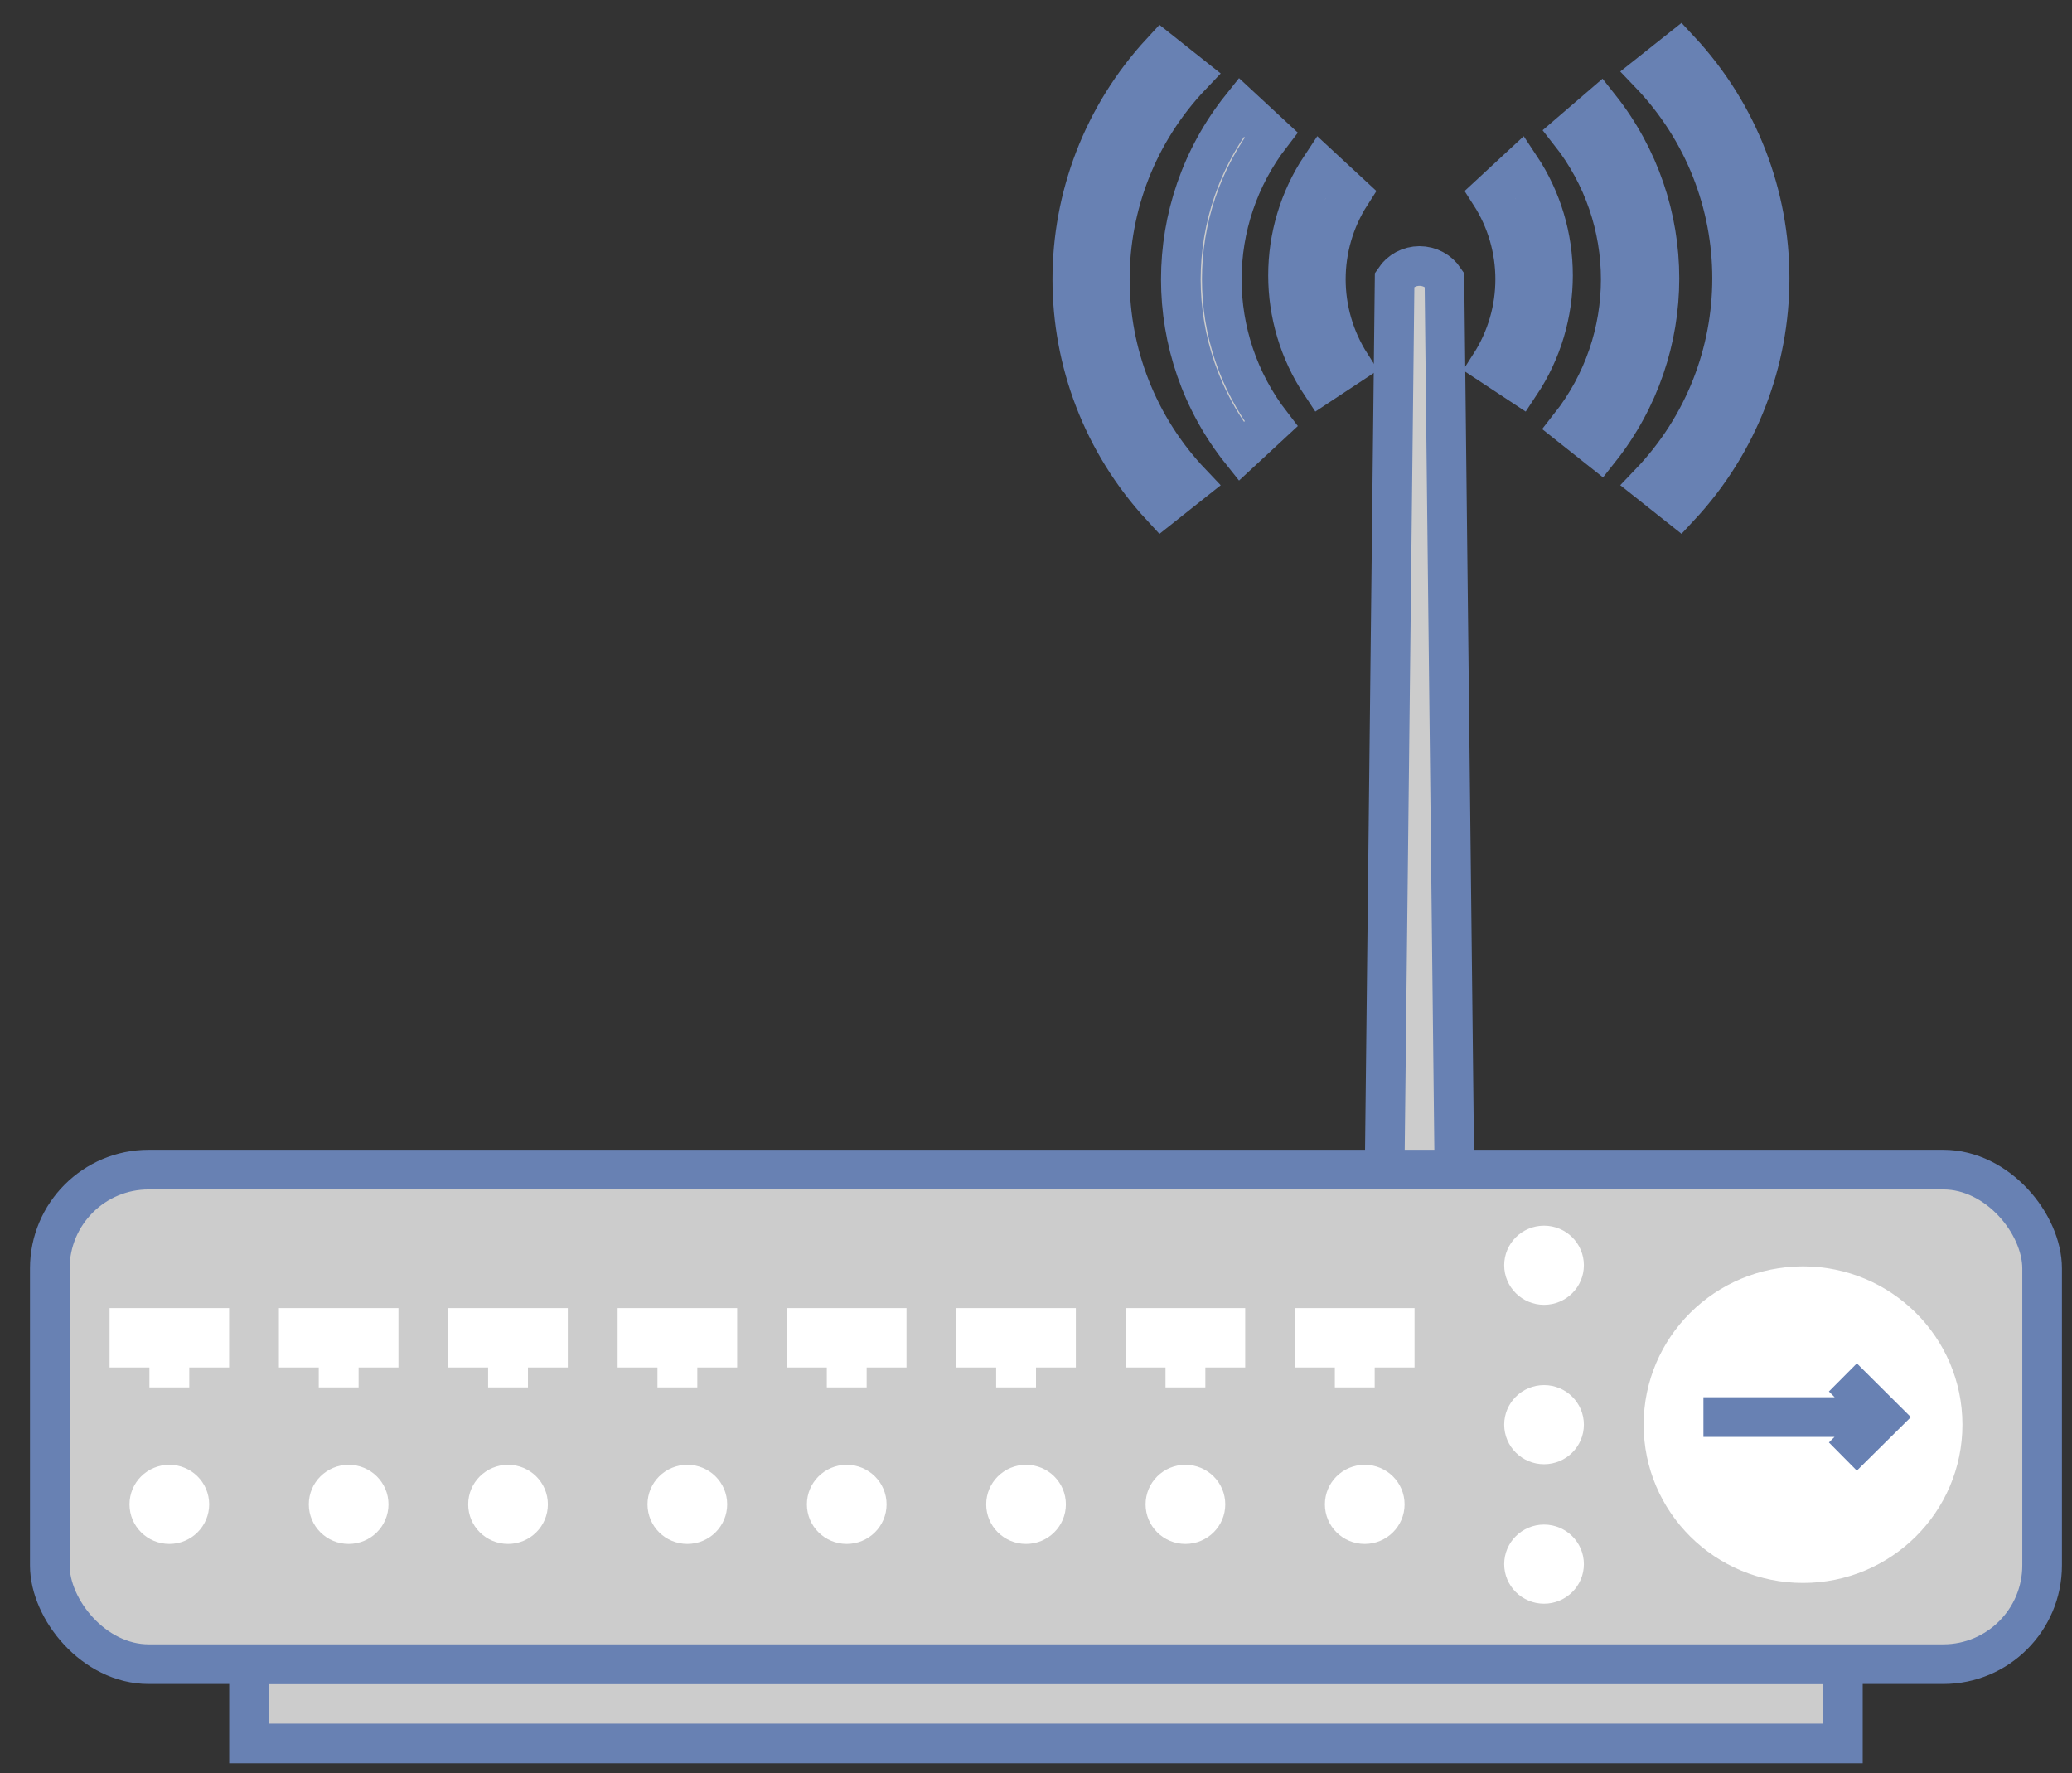 <!DOCTYPE svg PUBLIC "-//W3C//DTD SVG 1.1//EN" "http://www.w3.org/Graphics/SVG/1.1/DTD/svg11.dtd">
<svg xmlns="http://www.w3.org/2000/svg" xmlns:xlink="http://www.w3.org/1999/xlink" width="104px" height="89px" version="1.1" content="%3CmxGraphModel%20dx%3D%221434%22%20dy%3D%22769%22%20grid%3D%221%22%20gridSize%3D%2210%22%20guides%3D%221%22%20tooltips%3D%221%22%20connect%3D%221%22%20arrows%3D%221%22%20fold%3D%221%22%20page%3D%221%22%20pageScale%3D%221%22%20pageWidth%3D%221169%22%20pageHeight%3D%22826%22%20background%3D%22%23ffffff%22%20math%3D%220%22%3E%3Croot%3E%3CmxCell%20id%3D%220%22%2F%3E%3CmxCell%20id%3D%221%22%20parent%3D%220%22%2F%3E%3CmxCell%20id%3D%222%22%20value%3D%22%22%20style%3D%22fontColor%3D%230066CC%3BverticalAlign%3Dtop%3BverticalLabelPosition%3Dbottom%3BlabelPosition%3Dcenter%3Balign%3Dcenter%3Bhtml%3D1%3BfillColor%3D%23CCCCCC%3BstrokeColor%3D%236881B3%3BgradientColor%3Dnone%3BgradientDirection%3Dnorth%3BstrokeWidth%3D2%3Bshape%3Dmxgraph.networks.wireless_hub%3B%22%20vertex%3D%221%22%20parent%3D%221%22%3E%3CmxGeometry%20x%3D%22354%22%20y%3D%2240%22%20width%3D%22100%22%20height%3D%2285%22%20as%3D%22geometry%22%2F%3E%3C%2FmxCell%3E%3C%2Froot%3E%3C%2FmxGraphModel%3E"><rect width="100%" height="100%" fill="#333333" stroke="none"/><defs/><g transform="translate(0.5,0.5)"><rect x="2" y="58.2" width="100" height="24.82" rx="4.96" ry="4.96" fill="#cccccc" stroke="#6881b3" stroke-width="1.99" pointer-events="none"/><rect x="12" y="83.03" width="80" height="3.97" fill="#cccccc" stroke="#6881b3" stroke-width="1.99" pointer-events="none"/><path d="M 69 58.2 L 69.5 13.52 C 69.78 13.1 70.25 12.85 70.75 12.85 C 71.25 12.85 71.72 13.1 72 13.52 L 72.5 58.2 Z" fill="#cccccc" stroke="#6881b3" stroke-width="1.99" stroke-miterlimit="10" pointer-events="none"/><ellipse cx="90" cy="71" rx="8" ry="7.944" fill="#ffffff" stroke="none" pointer-events="none"/><ellipse cx="77" cy="63" rx="2" ry="1.986" fill="#ffffff" stroke="none" pointer-events="none"/><ellipse cx="77" cy="78" rx="2" ry="1.986" fill="#ffffff" stroke="none" pointer-events="none"/><ellipse cx="77" cy="71" rx="2" ry="1.986" fill="#ffffff" stroke="none" pointer-events="none"/><ellipse cx="68" cy="75" rx="2" ry="1.986" fill="#ffffff" stroke="none" pointer-events="none"/><ellipse cx="59" cy="75" rx="2" ry="1.986" fill="#ffffff" stroke="none" pointer-events="none"/><ellipse cx="51" cy="75" rx="2" ry="1.986" fill="#ffffff" stroke="none" pointer-events="none"/><ellipse cx="42" cy="75" rx="2" ry="1.986" fill="#ffffff" stroke="none" pointer-events="none"/><ellipse cx="34" cy="75" rx="2" ry="1.986" fill="#ffffff" stroke="none" pointer-events="none"/><ellipse cx="25" cy="75" rx="2" ry="1.986" fill="#ffffff" stroke="none" pointer-events="none"/><ellipse cx="17" cy="75" rx="2" ry="1.986" fill="#ffffff" stroke="none" pointer-events="none"/><ellipse cx="8" cy="75" rx="2" ry="1.986" fill="#ffffff" stroke="none" pointer-events="none"/><path d="M 5 65.15 L 11 65.15 L 11 68.13 L 9 68.13 L 9 69.13 L 7 69.13 L 7 68.13 L 5 68.13 Z M 13.5 65.15 L 19.5 65.15 L 19.5 68.13 L 17.5 68.13 L 17.5 69.13 L 15.5 69.13 L 15.5 68.13 L 13.5 68.13 Z M 22 65.15 L 28 65.15 L 28 68.13 L 26 68.13 L 26 69.13 L 24 69.13 L 24 68.13 L 22 68.13 Z M 30.5 65.15 L 36.5 65.15 L 36.5 68.13 L 34.5 68.13 L 34.5 69.13 L 32.5 69.13 L 32.5 68.13 L 30.5 68.13 Z M 39 65.15 L 45 65.15 L 45 68.13 L 43 68.13 L 43 69.13 L 41 69.13 L 41 68.13 L 39 68.13 Z M 47.5 65.15 L 53.5 65.15 L 53.5 68.13 L 51.5 68.13 L 51.5 69.13 L 49.5 69.13 L 49.5 68.13 L 47.5 68.13 Z M 56 65.15 L 62 65.15 L 62 68.13 L 60 68.13 L 60 69.13 L 58 69.13 L 58 68.13 L 56 68.13 Z M 64.5 65.15 L 70.5 65.15 L 70.5 68.13 L 68.5 68.13 L 68.5 69.13 L 66.5 69.13 L 66.5 68.13 L 64.5 68.13 Z" fill="#ffffff" stroke="none" pointer-events="none"/><rect x="2" y="2" width="0" height="0" fill="none" stroke="#6881b3" stroke-width="1.99" pointer-events="none"/><path d="M 92 68.63 L 94 70.62 L 92 72.6 M 85 70.62 L 94 70.62" fill="none" stroke="#6881b3" stroke-width="1.99" stroke-miterlimit="10" pointer-events="none"/><path d="M 75.8 7.86 C 78 11.17 78 15.47 75.8 18.78 L 74.3 17.79 C 75.97 15.18 75.97 11.85 74.3 9.25 Z M 79.8 4.88 C 83.79 9.92 83.79 17.02 79.8 22.06 L 78.3 20.87 C 81.7 16.55 81.7 10.49 78.3 6.17 Z M 83.8 2 C 89.83 8.47 89.83 18.47 83.8 24.94 L 82.3 23.75 C 87.82 17.99 87.82 8.95 82.3 3.19 Z M 65.8 7.86 C 63.6 11.17 63.6 15.47 65.8 18.78 L 67.3 17.79 C 65.63 15.18 65.63 11.85 67.3 9.25 Z M 61.8 4.88 C 57.76 9.94 57.76 17.1 61.8 22.16 L 63.3 20.77 C 60 16.49 60 10.55 63.3 6.27 Z M 57.8 2.1 C 51.83 8.56 51.83 18.48 57.8 24.94 L 59.3 23.75 C 53.84 18.01 53.84 9.03 59.3 3.29 Z" fill="#cccccc" stroke="#6881b3" stroke-width="1.99" stroke-miterlimit="10" pointer-events="none"/></g></svg>